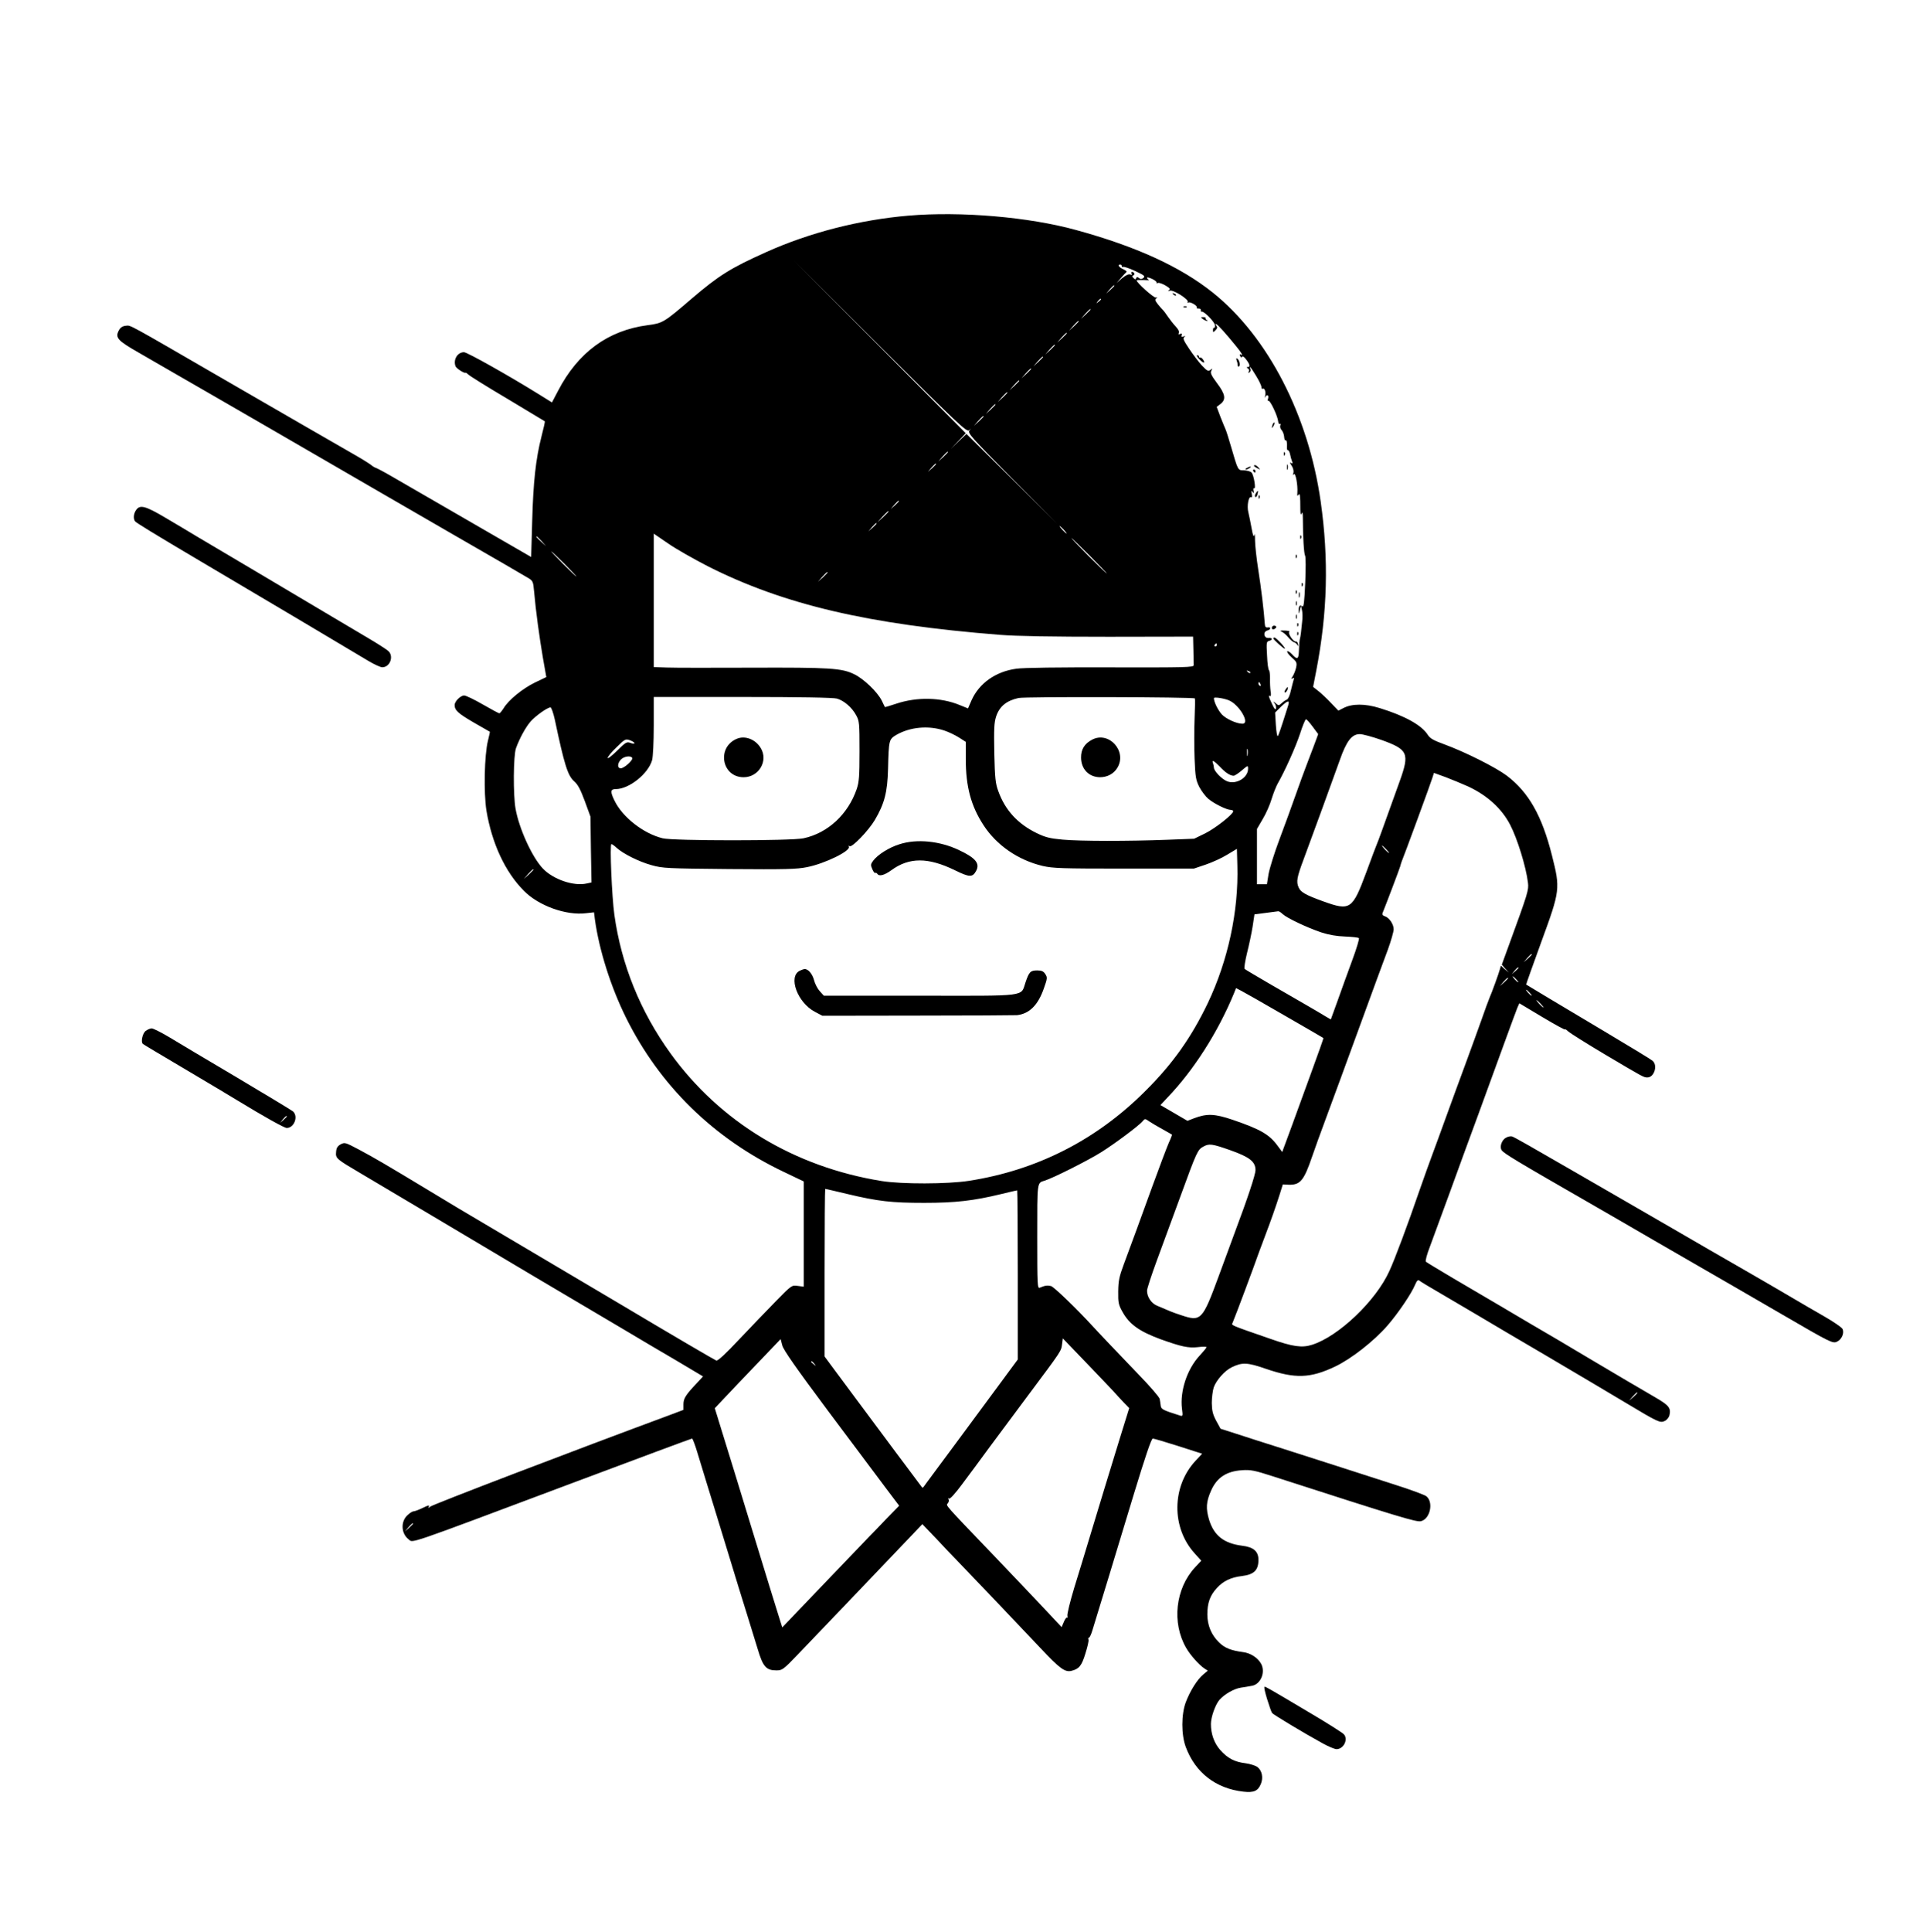 <?xml version="1.0" standalone="no"?>
<!DOCTYPE svg PUBLIC "-//W3C//DTD SVG 20010904//EN"
 "http://www.w3.org/TR/2001/REC-SVG-20010904/DTD/svg10.dtd">
<svg version="1.0" xmlns="http://www.w3.org/2000/svg"
 width="1299pt" height="1300pt" viewBox="0 0 1299 1300"
 preserveAspectRatio="xMidYMid meet">

<g transform="translate(0,1300) scale(0.1,-0.1)"
fill="#000000" stroke="none">
<path d="M6115 11549 c-329 -28 -666 -114 -957 -245 -241 -108 -319 -157 -503
-314 -186 -160 -195 -165 -295 -178 -267 -35 -469 -182 -604 -442 l-41 -78
-90 56 c-203 126 -481 282 -502 282 -44 0 -74 -50 -57 -95 6 -14 59 -49 67
-43 2 2 10 -4 19 -12 8 -9 127 -83 264 -164 137 -82 250 -150 251 -151 2 -1
-8 -46 -22 -100 -39 -152 -56 -309 -63 -571 l-7 -242 -225 130 c-256 148 -569
329 -711 411 -53 31 -103 57 -110 59 -7 2 -21 10 -31 19 -10 8 -62 41 -115 71
-193 111 -485 279 -863 498 -677 392 -638 371 -673 368 -21 -2 -36 -11 -46
-29 -28 -51 -12 -69 131 -151 73 -42 189 -109 258 -149 69 -40 181 -104 250
-144 110 -63 510 -295 1140 -660 107 -62 314 -181 460 -266 315 -181 450 -260
506 -293 42 -24 42 -25 49 -98 11 -129 36 -309 59 -444 l23 -130 -77 -37 c-82
-40 -176 -116 -210 -172 -12 -19 -25 -35 -29 -35 -4 0 -55 27 -112 60 -57 33
-113 60 -125 60 -24 0 -64 -39 -64 -64 0 -35 21 -55 127 -117 59 -34 109 -63
110 -63 1 -1 -5 -28 -13 -61 -24 -96 -29 -351 -10 -470 37 -220 125 -411 251
-538 99 -102 286 -169 420 -152 l53 6 6 -48 c29 -208 107 -453 208 -658 227
-459 590 -815 1062 -1040 l136 -65 0 -354 0 -354 -40 5 c-41 6 -41 6 -148
-103 -59 -60 -170 -176 -247 -257 -93 -99 -144 -146 -154 -142 -14 6 -263 151
-681 400 -256 152 -583 345 -850 503 -113 66 -297 176 -410 245 -280 169 -360
216 -467 273 -89 47 -93 48 -120 34 -21 -12 -29 -24 -31 -51 -4 -44 0 -47 168
-146 167 -99 782 -464 988 -587 84 -50 165 -98 180 -107 65 -38 432 -255 602
-356 102 -61 263 -156 359 -212 l173 -103 -39 -42 c-77 -81 -93 -106 -93 -145
l0 -38 -82 -31 c-665 -246 -1606 -606 -1622 -620 -11 -9 -16 -11 -12 -4 10 17
2 15 -46 -8 -23 -11 -48 -20 -56 -20 -7 0 -27 -13 -43 -29 -43 -43 -38 -121
10 -158 34 -26 -48 -54 1099 376 442 166 806 301 810 301 4 0 20 -42 35 -92
16 -51 43 -142 62 -203 19 -60 79 -258 135 -440 55 -181 118 -386 140 -455 21
-69 53 -171 70 -227 35 -118 57 -143 125 -143 40 0 46 4 145 107 199 208 372
388 777 813 l61 64 94 -98 c51 -55 111 -118 133 -140 76 -78 431 -451 565
-593 133 -142 168 -167 212 -156 51 13 68 34 93 116 14 44 24 86 21 94 -3 7
-2 13 3 13 5 0 16 24 24 52 31 100 163 533 277 910 78 256 119 378 129 378 7
0 85 -23 173 -51 l159 -51 -44 -47 c-161 -172 -164 -451 -6 -624 l44 -49 -43
-46 c-131 -142 -156 -372 -59 -540 27 -48 87 -115 123 -139 l23 -15 -31 -26
c-41 -34 -89 -112 -117 -186 -31 -83 -31 -219 0 -302 64 -172 202 -279 387
-300 71 -8 98 4 118 51 18 43 8 90 -22 114 -13 10 -50 22 -81 26 -75 9 -121
34 -171 90 -40 46 -62 107 -62 174 0 46 29 128 56 161 34 39 99 77 147 84 20
3 53 8 72 12 60 9 95 93 62 150 -23 40 -71 71 -121 77 -82 11 -124 28 -162 66
-51 50 -77 113 -78 186 0 77 17 128 63 178 43 48 95 73 171 82 80 10 110 39
110 109 0 57 -33 86 -111 95 -122 16 -188 68 -221 174 -23 77 -20 122 13 196
39 89 104 131 209 138 57 4 83 -1 210 -42 846 -273 965 -309 994 -301 62 15
86 128 36 168 -12 9 -108 45 -213 78 -106 34 -266 86 -357 115 -91 29 -266 85
-390 125 -124 39 -270 86 -325 104 l-100 32 -29 53 c-23 43 -29 67 -30 120 0
36 6 83 13 105 17 48 73 112 120 135 71 35 106 34 232 -10 196 -67 297 -64
464 15 108 51 262 171 354 277 71 82 160 213 185 273 12 28 19 36 29 29 6 -6
68 -43 137 -83 69 -40 184 -108 255 -150 72 -43 285 -169 475 -280 190 -112
423 -250 518 -307 225 -135 235 -139 266 -125 14 6 28 23 32 37 12 50 -2 68
-93 121 -48 28 -139 81 -200 117 -62 37 -162 96 -223 132 -60 36 -161 95 -222
132 -62 36 -149 87 -193 113 -44 26 -141 83 -215 127 -74 44 -214 126 -310
182 -96 57 -179 107 -183 111 -5 4 7 50 27 101 19 52 77 211 130 354 52 143
142 391 201 550 58 160 137 376 175 480 38 105 75 204 82 222 l14 32 157 -94
c87 -52 155 -89 151 -82 -4 6 6 0 22 -14 16 -14 128 -84 249 -156 260 -154
258 -153 283 -153 46 0 71 81 35 112 -10 9 -160 100 -333 203 -294 175 -511
305 -518 310 -1 1 45 131 103 290 126 344 127 355 71 577 -67 268 -157 427
-305 539 -75 56 -280 159 -419 210 -74 27 -97 40 -112 64 -41 65 -154 128
-323 180 -99 31 -187 31 -246 0 l-33 -17 -47 49 c-25 27 -63 63 -84 80 l-39
31 21 108 c76 392 85 751 30 1139 -82 580 -355 1109 -726 1406 -219 175 -517
311 -923 422 -316 87 -773 126 -1125 96z m408 -1444 c16 14 16 14 2 -2 -14
-16 9 -42 287 -323 l303 -305 -305 303 -305 302 -53 -50 -52 -50 50 52 50 53
-577 580 -578 580 580 -578 c535 -532 582 -576 598 -562z m1027 1104 c0 -5 4
-8 9 -5 5 3 41 -9 80 -27 62 -29 70 -35 57 -47 -12 -9 -19 -10 -30 -1 -11 9
-15 9 -19 -1 -4 -10 -7 -10 -18 1 -11 10 -11 15 -1 18 13 5 7 23 -9 23 -6 0
-7 -5 -3 -12 5 -8 2 -9 -9 -5 -11 4 -30 -5 -55 -25 l-37 -32 30 34 c17 19 33
37 37 40 4 3 -6 11 -23 19 -28 12 -40 31 -19 31 6 0 10 -5 10 -11z m234 -111
c-3 -4 1 -5 9 -2 8 3 31 -5 51 -17 29 -17 34 -24 24 -31 -9 -7 -8 -8 6 -4 23
8 130 -60 120 -76 -4 -7 -2 -8 4 -4 13 8 64 -22 57 -34 -3 -4 3 -7 13 -6 9 0
16 -5 14 -11 -1 -7 2 -12 6 -10 16 4 87 -69 89 -91 1 -12 -1 -20 -5 -18 -4 3
-8 -4 -8 -14 0 -18 1 -18 17 -2 13 13 14 20 5 31 -7 10 -8 13 0 10 11 -4 67
-66 134 -149 38 -46 49 -67 31 -56 -7 5 -9 1 -4 -9 4 -11 8 -13 12 -6 5 7 16
-1 29 -19 25 -33 28 -50 10 -50 -10 0 -9 -3 1 -9 8 -5 10 -14 6 -21 -6 -9 -4
-11 4 -6 7 5 10 14 7 22 -11 30 4 12 38 -45 20 -32 36 -66 36 -75 0 -10 4 -15
9 -12 12 8 23 -22 16 -48 -3 -12 -2 -15 1 -8 10 21 26 13 19 -9 -4 -12 -3 -19
2 -16 11 7 64 -106 66 -140 1 -11 6 -19 11 -15 5 3 7 -2 3 -11 -3 -9 1 -23 9
-31 8 -9 16 -29 17 -45 1 -16 5 -27 10 -24 7 4 11 -18 9 -49 -1 -10 2 -18 7
-18 5 0 11 -12 14 -27 3 -16 9 -37 13 -47 6 -15 4 -17 -7 -11 -10 6 -8 1 4
-18 11 -17 16 -36 12 -50 -5 -16 -4 -18 3 -8 11 16 28 -73 24 -124 -2 -22 0
-26 7 -15 10 15 13 -2 13 -100 1 -33 3 -39 9 -25 5 14 8 2 8 -35 0 -117 7
-236 15 -249 5 -7 5 -89 1 -182 -6 -132 -10 -167 -20 -159 -16 13 -25 2 -24
-29 1 -25 2 -25 8 4 l7 30 7 -30 c4 -16 5 -52 1 -80 -3 -27 -7 -61 -8 -75 -2
-14 -4 -29 -6 -35 -4 -13 -6 -40 -8 -92 -2 -50 -12 -53 -46 -16 -14 15 -28 24
-32 20 -4 -4 9 -22 29 -40 34 -30 37 -36 31 -67 -4 -19 -14 -46 -23 -60 -12
-19 -13 -22 -2 -15 10 6 13 4 9 -6 -3 -8 -11 -40 -19 -73 -7 -34 -19 -60 -28
-64 -9 -3 -25 -14 -35 -24 -19 -17 -21 -17 -40 0 -19 15 -19 15 -8 0 8 -9 12
-25 10 -35 -3 -13 -11 -4 -26 29 -24 51 -27 62 -13 54 5 -4 7 10 3 32 -3 20
-5 59 -4 87 0 27 -3 52 -7 55 -5 3 -11 47 -13 99 -5 86 -4 94 13 98 27 7 24
23 -3 20 -32 -3 -39 42 -9 50 25 6 28 25 4 21 -13 -2 -19 4 -20 22 -6 88 -25
245 -44 365 -12 77 -22 167 -22 200 0 33 -2 49 -5 35 -4 -18 -9 -5 -18 45 -7
39 -17 87 -22 108 -11 42 2 112 19 101 6 -3 7 5 4 23 -5 23 -4 25 5 13 10 -12
11 -11 7 8 -3 12 -1 20 4 16 14 -8 -2 89 -17 106 -8 8 -31 15 -51 15 -43 1
-39 -5 -89 165 -15 52 -31 102 -35 110 -4 8 -19 46 -34 83 l-26 69 26 20 c38
30 33 65 -24 140 -40 54 -46 69 -38 84 9 17 9 17 -6 5 -15 -11 -22 -8 -58 30
-22 24 -61 75 -86 113 -37 55 -43 70 -32 78 11 7 9 8 -5 4 -13 -5 -17 -2 -13
8 4 11 1 13 -10 9 -11 -5 -14 -3 -9 6 5 8 -3 25 -21 44 -17 18 -40 48 -53 67
-13 19 -28 40 -34 45 -6 6 -22 23 -34 39 -18 23 -20 31 -10 38 10 7 9 8 -3 6
-14 -3 -129 100 -129 115 0 3 21 4 48 3 26 -2 41 -1 35 1 -7 3 -13 9 -13 14 0
5 16 1 35 -8 19 -9 32 -20 29 -25z m-284 -21 c0 -2 -12 -14 -27 -28 l-28 -24
24 28 c23 25 31 32 31 24z m-90 -91 c0 -2 -8 -10 -17 -17 -16 -13 -17 -12 -4
4 13 16 21 21 21 13z m-70 -69 c0 -2 -15 -16 -32 -33 l-33 -29 29 33 c28 30
36 37 36 29z m-80 -80 c0 -2 -15 -16 -32 -33 l-33 -29 29 33 c28 30 36 37 36
29z m-80 -80 c0 -2 -15 -16 -32 -33 l-33 -29 29 33 c28 30 36 37 36 29z m-80
-80 c0 -2 -15 -16 -32 -33 l-33 -29 29 33 c28 30 36 37 36 29z m-80 -80 c0 -2
-15 -16 -32 -33 l-33 -29 29 33 c28 30 36 37 36 29z m-80 -80 c0 -2 -15 -16
-32 -33 l-33 -29 29 33 c28 30 36 37 36 29z m-80 -80 c0 -2 -15 -16 -32 -33
l-33 -29 29 33 c28 30 36 37 36 29z m-80 -80 c0 -2 -15 -16 -32 -33 l-33 -29
29 33 c28 30 36 37 36 29z m-80 -80 c0 -2 -15 -16 -32 -33 l-33 -29 29 33 c28
30 36 37 36 29z m-80 -80 c0 -2 -15 -16 -32 -33 l-33 -29 29 33 c28 30 36 37
36 29z m-240 -240 c0 -2 -15 -16 -32 -33 l-33 -29 29 33 c28 30 36 37 36 29z
m-80 -80 c0 -2 -12 -14 -27 -28 l-28 -24 24 28 c23 25 31 32 31 24z m-250
-250 c0 -2 -12 -14 -27 -28 l-28 -24 24 28 c23 25 31 32 31 24z m-70 -70 c0
-2 -17 -19 -37 -38 l-38 -34 34 38 c33 34 41 42 41 34z m-80 -80 c0 -2 -12
-14 -27 -28 l-28 -24 24 28 c23 25 31 32 31 24z m1260 -42 c13 -14 21 -25 18
-25 -2 0 -15 11 -28 25 -13 14 -21 25 -18 25 2 0 15 -11 28 -25z m-2395 -246
c511 -258 1079 -391 1965 -461 110 -9 355 -13 733 -13 l567 1 2 -88 c1 -48 2
-95 2 -104 1 -15 -51 -16 -559 -15 -348 1 -588 -2 -635 -9 -139 -19 -250 -98
-301 -212 l-24 -55 -57 23 c-126 52 -287 55 -425 9 -41 -14 -76 -24 -77 -23
-1 2 -11 21 -21 43 -29 58 -121 147 -186 178 -83 41 -163 46 -694 44 -264 -1
-519 -1 -567 1 l-88 3 0 449 0 449 98 -67 c53 -37 174 -105 267 -153z m-1119
169 l29 -33 -32 29 c-31 28 -38 36 -30 36 2 0 16 -15 33 -32z m3689 -98 c66
-66 117 -120 115 -120 -3 0 -59 54 -125 120 -66 66 -117 120 -115 120 3 0 59
-54 125 -120z m-3535 -55 c47 -47 82 -85 80 -85 -3 0 -43 38 -90 85 -47 47
-82 85 -80 85 3 0 43 -38 90 -85z m1770 -58 c0 -2 -15 -16 -32 -33 l-33 -29
29 33 c28 30 36 37 36 29z m2620 -487 c0 -5 -5 -10 -11 -10 -5 0 -7 5 -4 10 3
6 8 10 11 10 2 0 4 -4 4 -10z m225 -188 c-3 -3 -11 0 -18 7 -9 10 -8 11 6 5
10 -3 15 -9 12 -12z m69 -78 c3 -8 2 -12 -4 -9 -6 3 -10 10 -10 16 0 14 7 11
14 -7z m-2851 -95 c47 -13 102 -60 130 -113 21 -38 22 -54 22 -241 0 -169 -3
-208 -19 -255 -58 -169 -194 -296 -358 -331 -82 -18 -877 -18 -948 0 -130 32
-270 142 -324 253 -30 61 -28 78 8 78 90 0 219 103 245 195 6 23 11 122 11
233 l0 192 598 0 c386 0 610 -4 635 -11z m2409 1 c2 -5 1 -67 -2 -137 -3 -71
-3 -191 0 -268 5 -126 9 -145 32 -191 15 -28 42 -64 60 -79 37 -32 124 -75
151 -75 9 0 17 -4 17 -9 0 -20 -119 -114 -189 -149 l-74 -36 -181 -7 c-259
-10 -584 -10 -704 1 -86 8 -115 15 -175 44 -127 62 -212 154 -258 282 -19 51
-23 86 -27 256 -3 164 -1 205 12 246 23 69 70 107 151 125 43 10 1183 7 1187
-3z m225 -11 c71 -26 150 -159 95 -159 -40 0 -111 33 -139 63 -26 29 -53 84
-53 109 0 9 58 1 97 -13z m403 -36 c-51 -162 -64 -199 -70 -206 -4 -5 -10 29
-13 75 l-5 83 38 38 c47 45 62 48 50 10z m-4936 -95 c64 -303 87 -378 131
-416 25 -22 42 -55 71 -133 l38 -104 3 -222 4 -221 -32 -7 c-88 -20 -224 27
-294 99 -73 76 -161 269 -185 403 -17 95 -15 360 3 409 25 68 65 141 99 180
34 38 113 94 133 94 6 0 19 -37 29 -82z m5101 -48 l37 -50 -27 -73 c-15 -39
-38 -101 -52 -137 -14 -36 -47 -126 -73 -200 -26 -74 -75 -209 -109 -299 -34
-90 -66 -194 -73 -232 l-11 -69 -33 0 -34 0 0 186 0 186 39 67 c22 36 49 98
60 136 12 39 31 86 42 105 47 82 119 242 149 333 17 53 35 97 40 97 5 0 25
-23 45 -50z m-2479 -26 c27 -9 70 -29 97 -46 l47 -30 0 -114 c0 -187 35 -317
119 -446 88 -136 234 -236 398 -275 70 -16 128 -18 548 -18 l470 0 80 27 c44
15 110 45 145 67 l65 39 3 -112 c9 -308 -63 -640 -199 -926 -111 -231 -235
-407 -419 -590 -329 -330 -731 -535 -1190 -606 -143 -22 -450 -23 -587 -1
-587 95 -1087 397 -1421 860 -202 280 -330 595 -377 931 -17 123 -32 476 -20
476 5 0 20 -11 34 -24 43 -40 152 -95 237 -118 75 -21 103 -22 522 -26 382 -3
455 -1 524 13 121 24 298 111 281 138 -3 6 -1 7 6 3 16 -10 127 105 169 176
65 110 85 187 89 343 5 197 6 200 56 230 92 53 217 65 323 29z m2944 -64 c177
-64 188 -89 121 -276 -122 -340 -144 -401 -152 -419 -5 -11 -38 -98 -73 -194
-94 -253 -108 -262 -291 -196 -116 42 -150 61 -164 92 -18 40 -13 68 35 196
56 151 189 515 241 661 45 129 81 176 135 176 19 0 86 -18 148 -40z m-5030
-21 c0 -5 -12 -4 -27 2 -25 9 -31 5 -90 -53 -35 -34 -63 -56 -63 -48 0 8 27
41 60 72 56 55 60 57 89 47 17 -6 31 -15 31 -20z m4127 -81 c-2 -13 -4 -5 -4
17 -1 22 1 32 4 23 2 -10 2 -28 0 -40z m-4142 -18 c8 -14 -54 -70 -77 -70 -25
0 -23 35 2 60 21 21 65 27 75 10z m3954 -58 c38 -41 70 -62 94 -62 7 0 32 16
55 36 41 35 42 35 42 11 0 -61 -81 -109 -142 -84 -36 15 -88 69 -88 92 0 7 -3
20 -6 29 -10 26 6 18 45 -22z m1674 -135 c128 -60 225 -149 281 -257 48 -92
107 -282 120 -390 6 -48 0 -69 -124 -408 l-52 -143 23 -27 24 -27 -27 23 -26
24 -7 -24 c-9 -33 -54 -157 -70 -193 -7 -16 -31 -82 -53 -145 -22 -63 -71
-196 -107 -295 -37 -99 -95 -259 -130 -355 -35 -96 -77 -213 -95 -260 -18 -47
-56 -155 -86 -240 -79 -230 -167 -466 -203 -543 -90 -200 -342 -440 -520 -496
-68 -22 -130 -13 -281 40 -277 96 -262 90 -254 108 20 47 146 384 178 476 10
28 29 79 43 115 37 97 72 197 96 273 l21 67 41 -2 c76 -2 101 28 155 186 15
44 59 167 98 271 39 105 139 377 222 605 83 228 169 462 191 520 21 58 39 120
39 137 0 34 -30 79 -61 88 -14 5 -18 12 -13 23 19 46 115 299 118 312 2 8 6
22 9 30 15 35 200 538 208 567 l10 32 80 -29 c44 -17 112 -45 152 -63z m-553
-422 c13 -14 21 -25 18 -25 -2 0 -15 11 -28 25 -13 14 -21 25 -18 25 2 0 15
-11 28 -25z m-5740 -138 c0 -2 -15 -16 -32 -33 l-33 -29 29 33 c28 30 36 37
36 29z m5043 -298 c29 -27 162 -90 259 -123 53 -17 103 -26 162 -28 46 -2 88
-6 92 -11 4 -4 -16 -71 -45 -149 -29 -79 -73 -200 -98 -271 l-46 -127 -36 21
c-52 32 -172 101 -366 213 -93 54 -174 102 -178 106 -5 4 3 53 16 107 14 55
31 136 38 180 l12 80 76 10 c42 5 80 11 84 11 4 1 18 -7 30 -19z m1677 -272
c0 -2 -12 -14 -27 -28 l-28 -24 24 28 c23 25 31 32 31 24z m-90 -90 c0 -2 -10
-12 -22 -23 l-23 -19 19 23 c18 21 26 27 26 19z m-15 -77 c10 -11 16 -20 13
-20 -3 0 -13 9 -23 20 -10 11 -16 20 -13 20 3 0 13 -9 23 -20z m-55 7 c0 -2
-12 -14 -27 -28 l-28 -24 24 28 c23 25 31 32 31 24z m-1505 -250 c143 -82 261
-151 262 -152 2 -1 -36 -107 -83 -236 -47 -129 -105 -289 -130 -357 -25 -67
-49 -134 -55 -149 l-9 -25 -29 39 c-57 79 -115 113 -305 178 -121 41 -173 43
-260 10 l-44 -17 -91 53 -91 53 48 51 c176 184 338 437 446 698 l15 38 33 -17
c18 -9 150 -84 293 -167z m1650 153 c10 -11 16 -20 13 -20 -3 0 -13 9 -23 20
-10 11 -16 20 -13 20 3 0 13 -9 23 -20z m75 -75 c13 -14 21 -25 18 -25 -2 0
-15 11 -28 25 -13 14 -21 25 -18 25 2 0 15 -11 28 -25z m-2632 -793 c15 -10
54 -33 87 -51 33 -19 61 -34 63 -36 1 -1 -8 -26 -22 -56 -13 -30 -63 -162
-111 -294 -87 -239 -124 -342 -192 -524 -30 -81 -36 -109 -37 -181 -1 -76 2
-90 29 -138 46 -83 113 -131 257 -184 140 -50 186 -60 250 -53 32 4 58 4 58 0
0 -5 -21 -30 -46 -57 -84 -90 -133 -238 -119 -356 7 -53 6 -54 -17 -46 -111
35 -123 41 -126 65 -1 13 -5 34 -7 46 -3 13 -67 87 -143 165 -136 142 -269
281 -307 323 -109 119 -262 266 -281 271 -24 6 -41 4 -76 -11 -16 -6 -17 16
-17 343 0 372 -2 362 49 377 56 17 291 135 382 192 95 60 253 178 278 208 16
19 16 19 48 -3z m543 -192 c130 -46 169 -77 169 -134 0 -29 -52 -187 -140
-421 -10 -27 -58 -157 -106 -288 -112 -304 -120 -312 -257 -266 -58 19 -76 27
-162 64 -38 17 -65 59 -65 100 0 14 30 105 66 203 36 97 108 293 160 435 108
296 115 311 152 331 40 22 58 20 183 -24z m-2580 -294 c209 -50 301 -60 519
-60 210 0 332 14 518 59 57 14 105 25 108 25 2 0 4 -256 4 -569 l0 -569 -158
-214 c-87 -117 -204 -276 -261 -353 -57 -77 -118 -159 -135 -182 -48 -64 -70
-95 -78 -106 -4 -6 -9 -9 -11 -7 -6 7 -315 421 -418 560 -47 63 -120 161 -162
218 l-77 104 0 564 c0 310 2 564 4 564 2 0 68 -15 147 -34z m-127 -1461 c165
-220 339 -453 388 -518 l90 -119 -89 -91 c-48 -51 -97 -101 -108 -112 -11 -11
-148 -155 -305 -318 l-285 -298 -26 83 c-25 79 -64 206 -184 598 -69 226 -153
501 -204 664 l-40 130 66 70 c37 39 136 144 222 233 l155 162 11 -42 c8 -31
92 -151 309 -442z m1918 135 c17 -19 48 -53 69 -75 l39 -40 -59 -190 c-80
-259 -143 -467 -206 -675 -29 -96 -76 -251 -105 -344 -28 -93 -49 -178 -46
-189 2 -10 2 -16 -2 -12 -4 3 -14 -9 -22 -29 l-15 -35 -119 127 c-66 70 -212
224 -325 342 -353 368 -335 348 -322 364 7 8 9 21 5 27 -4 7 -3 9 4 5 6 -4 42
35 87 96 84 113 81 108 191 258 43 58 157 211 253 340 224 300 223 297 229
344 l5 40 154 -160 c84 -87 167 -175 185 -194z m-2011 183 c13 -16 12 -17 -3
-4 -10 7 -18 15 -18 17 0 8 8 3 21 -13z m5539 -196 c0 -2 -12 -14 -27 -28
l-28 -24 24 28 c23 25 31 32 31 24z m-8240 -880 c0 -2 -12 -14 -27 -28 l-28
-24 24 28 c23 25 31 32 31 24z"/>
<path d="M7897 11019 c7 -7 15 -10 18 -7 3 3 -2 9 -12 12 -14 6 -15 5 -6 -5z"/>
<path d="M7968 10933 c7 -3 16 -2 19 1 4 3 -2 6 -13 5 -11 0 -14 -3 -6 -6z"/>
<path d="M8096 10853 c10 -7 23 -13 28 -12 6 0 5 3 -2 6 -6 2 -10 8 -8 12 3 4
-4 7 -15 7 -19 0 -19 -1 -3 -13z"/>
<path d="M8070 10585 c28 -30 45 -33 28 -6 -7 11 -16 17 -20 15 -4 -3 -8 0 -8
5 0 6 -5 11 -12 11 -6 0 -1 -11 12 -25z"/>
<path d="M8323 10576 c4 -10 7 -24 7 -32 0 -9 4 -13 9 -10 11 7 3 44 -12 53
-7 4 -8 0 -4 -11z"/>
<path d="M8566 10145 c-9 -26 -7 -32 5 -12 6 10 9 21 6 23 -2 3 -7 -2 -11 -11z"/>
<path d="M8641 9944 c0 -11 3 -14 6 -6 3 7 2 16 -1 19 -3 4 -6 -2 -5 -13z"/>
<path d="M8662 9855 c0 -16 2 -22 5 -12 2 9 2 23 0 30 -3 6 -5 -1 -5 -18z"/>
<path d="M8440 9865 c0 -2 10 -10 23 -16 20 -11 21 -11 8 4 -13 16 -31 23 -31
12z"/>
<path d="M8390 9850 c-8 -5 -10 -10 -5 -10 6 0 17 5 25 10 8 5 11 10 5 10 -5
0 -17 -5 -25 -10z"/>
<path d="M8435 9830 c3 -5 8 -10 11 -10 2 0 4 5 4 10 0 6 -5 10 -11 10 -5 0
-7 -4 -4 -10z"/>
<path d="M8452 9680 c-6 -10 -8 -21 -3 -24 5 -3 11 4 14 16 8 29 4 32 -11 8z"/>
<path d="M8471 9654 c0 -11 3 -14 6 -6 3 7 2 16 -1 19 -3 4 -6 -2 -5 -13z"/>
<path d="M8751 9384 c0 -11 3 -14 6 -6 3 7 2 16 -1 19 -3 4 -6 -2 -5 -13z"/>
<path d="M8721 9254 c0 -11 3 -14 6 -6 3 7 2 16 -1 19 -3 4 -6 -2 -5 -13z"/>
<path d="M8761 9064 c0 -11 3 -14 6 -6 3 7 2 16 -1 19 -3 4 -6 -2 -5 -13z"/>
<path d="M8721 9014 c0 -11 3 -14 6 -6 3 7 2 16 -1 19 -3 4 -6 -2 -5 -13z"/>
<path d="M8742 8995 c0 -16 2 -22 5 -12 2 9 2 23 0 30 -3 6 -5 -1 -5 -18z"/>
<path d="M8722 8940 c0 -14 2 -19 5 -12 2 6 2 18 0 25 -3 6 -5 1 -5 -13z"/>
<path d="M8722 8850 c0 -14 2 -19 5 -12 2 6 2 18 0 25 -3 6 -5 1 -5 -13z"/>
<path d="M8731 8794 c0 -11 3 -14 6 -6 3 7 2 16 -1 19 -3 4 -6 -2 -5 -13z"/>
<path d="M8560 8775 c0 -9 6 -12 15 -9 8 4 15 10 15 15 0 5 -7 9 -15 9 -8 0
-15 -7 -15 -15z"/>
<path d="M8625 8750 c11 -4 31 -21 45 -38 14 -17 32 -32 40 -34 8 -2 18 -10
22 -18 6 -11 7 -10 5 5 -2 11 -8 19 -15 18 -17 -4 -57 57 -44 66 6 4 -8 7 -31
8 -30 1 -36 -1 -22 -7z"/>
<path d="M8731 8734 c0 -11 3 -14 6 -6 3 7 2 16 -1 19 -3 4 -6 -2 -5 -13z"/>
<path d="M8570 8704 c0 -8 74 -74 78 -69 6 5 -60 75 -70 75 -4 0 -8 -2 -8 -6z"/>
<path d="M8652 8360 c-7 -11 -8 -20 -3 -20 9 0 24 30 18 36 -1 2 -8 -6 -15
-16z"/>
<path d="M4960 8029 c-138 -57 -103 -259 45 -259 103 0 168 111 115 197 -35
58 -105 85 -160 62z"/>
<path d="M7351 8023 c-52 -27 -76 -66 -75 -122 1 -77 53 -130 127 -131 50 0
93 23 117 63 68 111 -56 249 -169 190z"/>
<path d="M6054 7319 c-69 -21 -148 -71 -177 -111 -17 -23 -18 -29 -6 -56 7
-17 16 -29 20 -26 4 2 10 0 14 -6 12 -19 47 -10 94 24 120 88 248 88 428 0 98
-48 119 -49 143 -4 27 50 -4 87 -114 139 -129 62 -285 78 -402 40z"/>
<path d="M5383 6468 c-80 -39 -16 -214 101 -276 l51 -27 640 1 c352 0 654 2
670 3 83 9 142 68 181 181 24 67 24 73 9 96 -12 18 -24 24 -54 24 -46 0 -55
-10 -79 -81 -33 -97 23 -90 -712 -89 l-645 0 -27 30 c-15 16 -33 50 -39 75
-11 42 -40 76 -64 74 -5 0 -20 -5 -32 -11z"/>
<path d="M916 9568 c-17 -24 -20 -56 -8 -75 7 -10 124 -82 447 -273 290 -171
1055 -625 1122 -666 40 -24 83 -44 96 -44 52 0 79 74 41 109 -11 10 -68 47
-129 83 -60 36 -193 114 -295 175 -102 60 -320 190 -485 288 -165 98 -336 199
-380 225 -44 27 -137 82 -208 124 -138 82 -175 92 -201 54z"/>
<path d="M979 6062 c-20 -17 -32 -72 -18 -86 2 -3 137 -83 299 -179 162 -96
313 -186 335 -200 184 -112 318 -187 335 -187 50 0 80 79 41 112 -10 8 -180
111 -377 228 -198 117 -403 239 -457 272 -54 32 -106 58 -116 58 -10 0 -29 -8
-42 -18z m951 -575 c0 -2 -10 -12 -22 -23 l-23 -19 19 23 c18 21 26 27 26 19z"/>
<path d="M10139 5346 c-30 -14 -47 -60 -33 -84 14 -23 82 -64 644 -387 69 -40
240 -138 380 -220 140 -81 300 -173 355 -205 116 -67 219 -126 515 -298 320
-186 336 -194 364 -180 32 14 51 59 37 86 -6 11 -63 50 -128 87 -65 37 -154
89 -198 115 -44 26 -172 101 -285 166 -211 121 -361 208 -535 309 -258 149
-367 212 -450 260 -49 28 -148 85 -220 127 -280 162 -391 225 -406 230 -9 4
-27 1 -40 -6z"/>
<path d="M8528 1568 c14 -46 29 -88 34 -95 10 -12 214 -135 342 -205 38 -21
79 -38 92 -38 47 0 80 66 49 100 -9 10 -108 73 -218 138 -288 171 -307 182
-316 182 -5 0 3 -37 17 -82z"/>
</g>
</svg>
